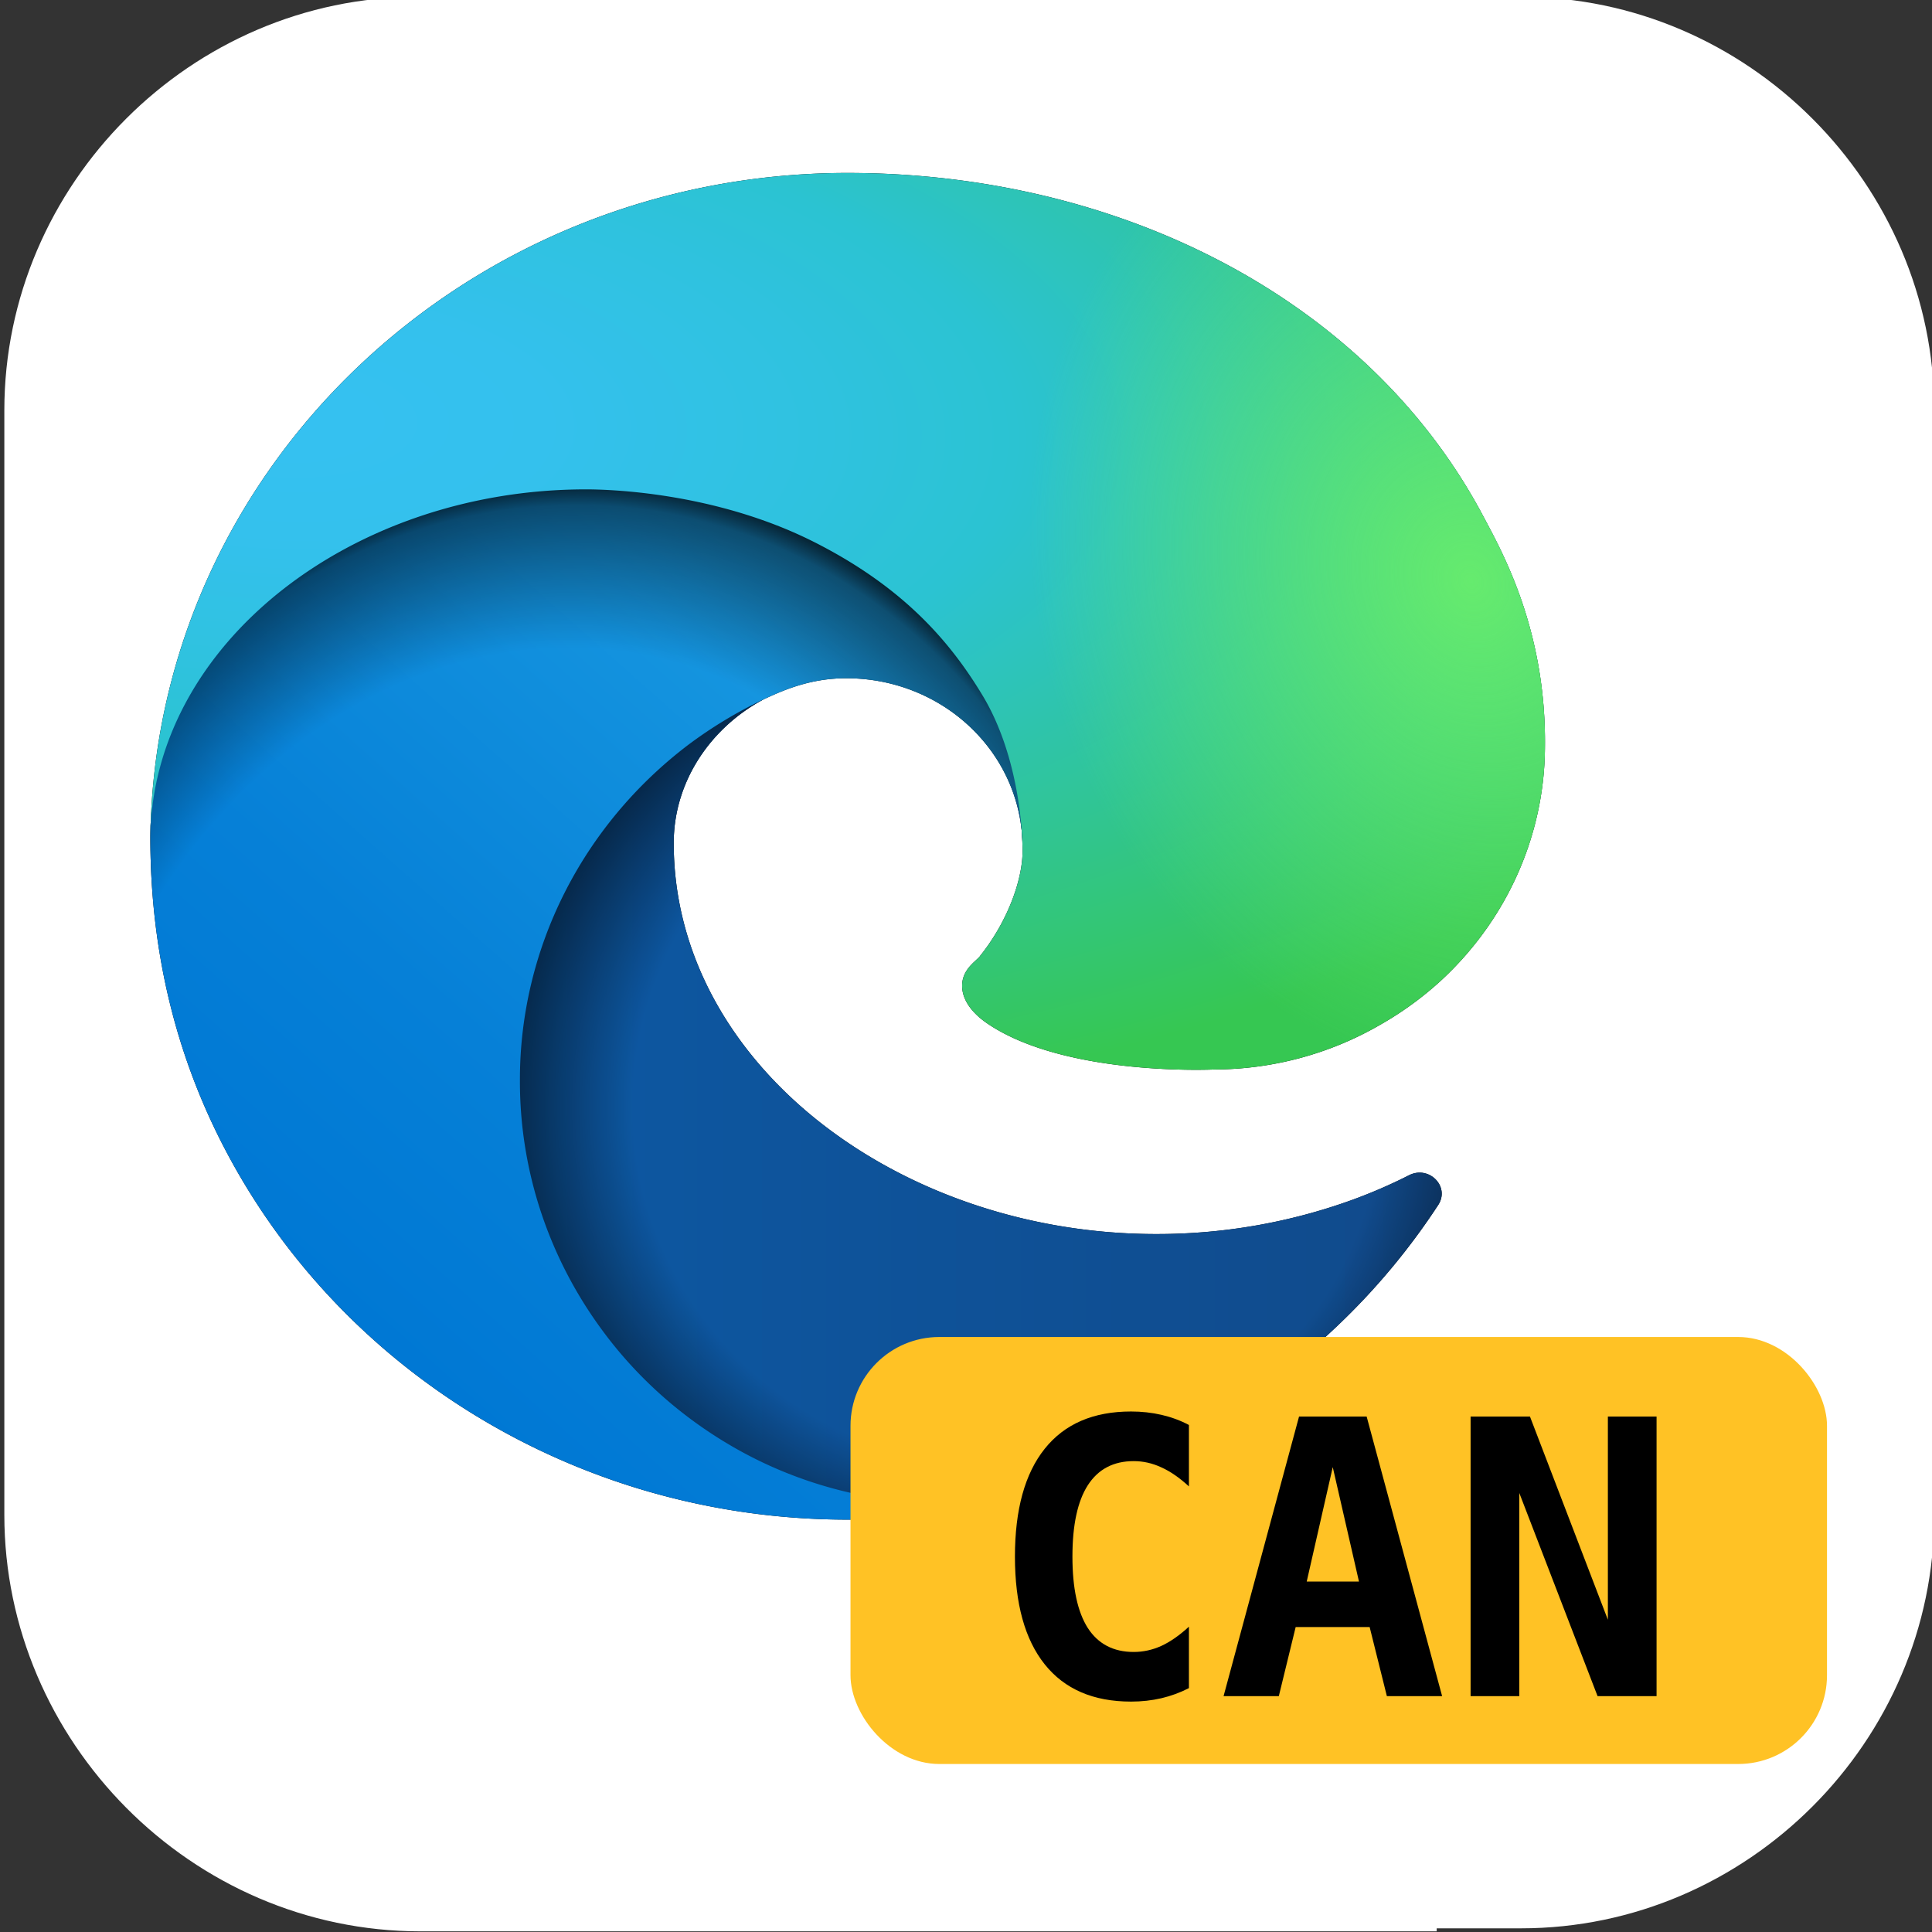 <?xml version="1.0" encoding="UTF-8" standalone="no"?>
<svg
   viewBox="0 0 27600 27600"
   width="24"
   height="24"
   version="1.1"
   id="svg24"
   sodipodi:docname="microsoft-edge-can.svg"
   xml:space="preserve"
   inkscape:version="1.4 (e7c3feb100, 2024-10-09)"
   xmlns:inkscape="http://www.inkscape.org/namespaces/inkscape"
   xmlns:sodipodi="http://sodipodi.sourceforge.net/DTD/sodipodi-0.dtd"
   xmlns:xlink="http://www.w3.org/1999/xlink"
   xmlns="http://www.w3.org/2000/svg"
   xmlns:svg="http://www.w3.org/2000/svg"><rect x="0" y="0" width="27600" height="27600" fill="#333333" stroke="none"/><defs
     id="defs24"><style
       id="style1">
      .st0 {
        fill-opacity: .5;
      }

      .st0, .st1, .st2, .st3, .st4, .st5, .st6, .st7 {
        fill: #fff;
      }

      .st8 {
        fill: #133c9a;
      }

      .st2, .st9 {
        display: none;
      }

      .st3 {
        fill-opacity: .2;
      }

      .st4 {
        fill-opacity: .9;
      }

      .st10 {
        fill: #3370ff;
      }

      .st11 {
        fill: url(#_未命名的渐变_3);
      }

      .st12 {
        fill: url(#_未命名的渐变);
      }

      .st5 {
        fill-opacity: .3;
      }

      .st6 {
        fill-opacity: 0;
      }

      .st7 {
        fill-opacity: .7;
      }

      .st13 {
        fill: #00d6b9;
      }

      .st14 {
        fill: url(#_未命名的渐变_2);
      }
    </style><radialGradient
       id="_未命名的渐变"
       data-name="未命名的渐变"
       cx="123.9"
       cy="-40.2"
       fx="123.9"
       fy="-40.2"
       r="59.4"
       gradientTransform="matrix(0.6,0,0,-0.7,-26.8,25.5)"
       gradientUnits="userSpaceOnUse"><stop
         offset="0"
         stop-color="#db202e"
         id="stop1-3" /><stop
         offset="1"
         stop-color="#e01b24"
         id="stop2-6" /></radialGradient><radialGradient
       id="_未命名的渐变_2"
       data-name="未命名的渐变 2"
       cx="67.6"
       cy="26.8"
       fx="67.6"
       fy="26.8"
       r="105.2"
       gradientTransform="matrix(0.6,0,0,-0.7,-26.6,25.3)"
       gradientUnits="userSpaceOnUse"><stop
         offset="0"
         stop-color="#ffb648"
         id="stop3-7" /><stop
         offset="1"
         stop-color="#ff7800"
         stop-opacity="0"
         id="stop4-5" /></radialGradient><radialGradient
       id="_未命名的渐变_3"
       data-name="未命名的渐变 3"
       cx="61.7"
       cy="18.6"
       fx="61.7"
       fy="18.6"
       r="68"
       gradientTransform="matrix(0.6,0,0,-0.7,-26.8,25.8)"
       gradientUnits="userSpaceOnUse"><stop
         offset="0"
         stop-color="#c64600"
         id="stop5-3" /><stop
         offset="1"
         stop-color="#a51d2d"
         id="stop6-5" /></radialGradient></defs><sodipodi:namedview
     id="namedview24"
     pagecolor="#505050"
     bordercolor="#eeeeee"
     borderopacity="1"
     inkscape:showpageshadow="0"
     inkscape:pageopacity="0"
     inkscape:pagecheckerboard="0"
     inkscape:deskcolor="#505050"
     inkscape:zoom="7.2407734"
     inkscape:cx="32.662257"
     inkscape:cy="28.035679"
     inkscape:window-width="1421"
     inkscape:window-height="939"
     inkscape:window-x="0"
     inkscape:window-y="34"
     inkscape:window-maximized="0"
     inkscape:current-layer="svg24" /><linearGradient
     id="a"
     gradientUnits="userSpaceOnUse" /><linearGradient
     id="b"
     x1="6870"
     x2="24704"
     y1="18705"
     y2="18705"
     xlink:href="#a"><stop
       offset="0"
       stop-color="#0c59a4"
       id="stop1" /><stop
       offset="1"
       stop-color="#114a8b"
       id="stop2" /></linearGradient><linearGradient
     id="c"
     x1="16272"
     x2="5133"
     y1="10968"
     y2="23102"
     xlink:href="#a"><stop
       offset="0"
       stop-color="#1b9de2"
       id="stop3" /><stop
       offset=".16"
       stop-color="#1595df"
       id="stop4" /><stop
       offset=".67"
       stop-color="#0680d7"
       id="stop5" /><stop
       offset="1"
       stop-color="#0078d4"
       id="stop6" /></linearGradient><radialGradient
     id="d"
     cx="16720"
     cy="18747"
     r="9538"
     xlink:href="#a"><stop
       offset=".72"
       stop-opacity="0"
       id="stop7" /><stop
       offset=".95"
       stop-opacity=".53"
       id="stop8" /><stop
       offset="1"
       id="stop9" /></radialGradient><radialGradient
     id="e"
     cx="7130"
     cy="19866"
     r="14324"
     gradientTransform="matrix(0.148,-0.989,0.797,0.12,-8759,25542)"
     xlink:href="#a"><stop
       offset=".76"
       stop-opacity="0"
       id="stop10" /><stop
       offset=".95"
       stop-opacity=".5"
       id="stop11" /><stop
       offset="1"
       id="stop12" /></radialGradient><radialGradient
     id="f"
     cx="2523"
     cy="4680"
     r="20243"
     gradientTransform="matrix(-0.037,0.999,-2.128,-0.079,13579,3530)"
     xlink:href="#a"><stop
       offset="0"
       stop-color="#35c1f1"
       id="stop13" /><stop
       offset=".11"
       stop-color="#34c1ed"
       id="stop14" /><stop
       offset=".23"
       stop-color="#2fc2df"
       id="stop15" /><stop
       offset=".31"
       stop-color="#2bc3d2"
       id="stop16" /><stop
       offset=".67"
       stop-color="#36c752"
       id="stop17" /></radialGradient><radialGradient
     id="g"
     cx="24247"
     cy="7758"
     r="9734"
     gradientTransform="matrix(0.281,0.96,-0.784,0.229,24510,-16292)"
     xlink:href="#a"><stop
       offset="0"
       stop-color="#66eb6e"
       id="stop18" /><stop
       offset="1"
       stop-color="#66eb6e"
       stop-opacity="0"
       id="stop19" /></radialGradient><path
     class="st1"
     d="M 47.5,64.1 H 13.8 C 6.2,64.1 0,57.8 0,50.3 V 13.7 C 0,6.2 6.2,0 13.7,0 H 50.3 C 57.8,0 64,6.2 64,13.7 V 50.3 C 64,57.8 57.8,64 50.3,64 h -2.9 0.1 z"
     id="path6"
     transform="matrix(430.782,0,0,431.12,61.934,-44.182)" /><g
     id="g24"
     transform="matrix(389.136,0,0,375.748,1425.415,1680.922)"><path
       id="h"
       d="m 24105,20053 a 9345,9345 0 0 1 -1053,472 10202,10202 0 0 1 -3590,646 c -4732,0 -8855,-3255 -8855,-7432 0,-1175 680,-2193 1643,-2729 -4280,180 -5380,4640 -5380,7253 0,7387 6810,8137 8276,8137 791,0 1984,-230 2704,-456 l 130,-44 a 12834,12834 0 0 0 6660,-5282 c 220,-350 -168,-757 -535,-565 z"
       transform="matrix(0.002,0,0,0.002,-0.144,0.102)" /><path
       id="j"
       d="m 16231,15886 c -80,105 -330,250 -330,566 0,260 170,512 472,723 1438,1003 4149,868 4156,868 a 5954,5954 0 0 0 3027,-839 6147,6147 0 0 0 1133,-850 6180,6180 0 0 0 1910,-4437 C 26625,9675 25803,8185 25466,7525 23346,3384 18772,1000 13798,1000 6787,1000 1095,6635 1000,13620 1047,9966 4679,7015 8996,7015 c 350,0 2346,34 4200,1007 1634,858 2490,1894 3086,2921 618,1067 728,2415 728,2952 0,537 -271,1333 -780,1990 z"
       transform="matrix(0.002,0,0,0.002,-0.144,0.102)" /><path
       id="i"
       d="m 11571,25141 a 7913,7913 0 0 1 -2273,-2137 8145,8145 0 0 1 -1514,-4740 8093,8093 0 0 1 3093,-6395 8082,8082 0 0 1 1373,-859 c 312,-148 846,-414 1554,-404 a 3236,3236 0 0 1 2569,1297 3184,3184 0 0 1 636,1866 c 0,-21 2446,-7960 -8005,-7960 -4390,0 -8004,4166 -8004,7820 0,2319 538,4170 1212,5604 a 12833,12833 0 0 0 7684,6757 12795,12795 0 0 0 3908,610 c 1414,0 2774,-233 4045,-656 a 7575,7575 0 0 1 -6278,-803 z"
       transform="matrix(0.002,0,0,0.002,-0.144,0.102)" /><use
       fill="url(#b)"
       xlink:href="#h"
       id="use19"
       x="0"
       y="0"
       style="fill:url(#b)" /><use
       fill="url(#d)"
       opacity="0.35"
       xlink:href="#h"
       id="use20"
       x="0"
       y="0"
       style="fill:url(#d)" /><use
       fill="url(#c)"
       xlink:href="#i"
       id="use21"
       x="0"
       y="0"
       style="fill:url(#c)" /><use
       fill="url(#e)"
       opacity="0.4"
       xlink:href="#i"
       id="use22"
       x="0"
       y="0"
       style="fill:url(#e)" /><use
       fill="url(#f)"
       xlink:href="#j"
       id="use23"
       x="0"
       y="0"
       style="fill:url(#f)" /><use
       fill="url(#g)"
       xlink:href="#j"
       id="use24"
       x="0"
       y="0"
       style="fill:url(#g)" /></g><rect
     style="fill:#ffc225;fill-opacity:1;stroke-width:0;paint-order:markers fill stroke"
     id="rect24"
     width="13950"
     height="6100"
     x="12150"
     y="19100"
     ry="1268.8" /><path
     d="m 16984.562,24115.83 q -187.284,96.317 -393.296,144.476 -206.012,48.158 -433.427,48.158 -807.995,0 -1233.396,-532.42 -425.401,-532.42 -425.401,-1538.4 0,-1008.656 425.401,-1541.076 425.401,-532.42 1233.396,-532.42 227.415,0 436.103,48.159 208.687,48.158 390.62,144.476 v 877.556 q -203.337,-187.283 -395.971,-272.898 -189.959,-88.291 -393.296,-88.291 -433.427,0 -655.492,345.137 -219.389,342.461 -219.389,1019.357 0,674.22 219.389,1019.357 222.065,342.461 655.492,342.461 203.337,0 393.296,-85.615 192.634,-88.291 395.971,-275.574 z m 2054.767,-3157.065 -371.891,1634.718 h 746.458 z m -481.586,-722.379 h 965.848 l 1078.217,3994.489 h -789.266 l -246.144,-987.251 h -1056.814 l -240.793,987.251 h -789.266 z m 2450.738,0 h 848.127 l 1112.999,2902.894 v -2902.894 h 695.624 v 3994.489 h -842.775 l -1118.35,-2902.894 v 2902.894 h -695.625 z"
     inkscape:label="path5"
     id="path1" /></svg>
